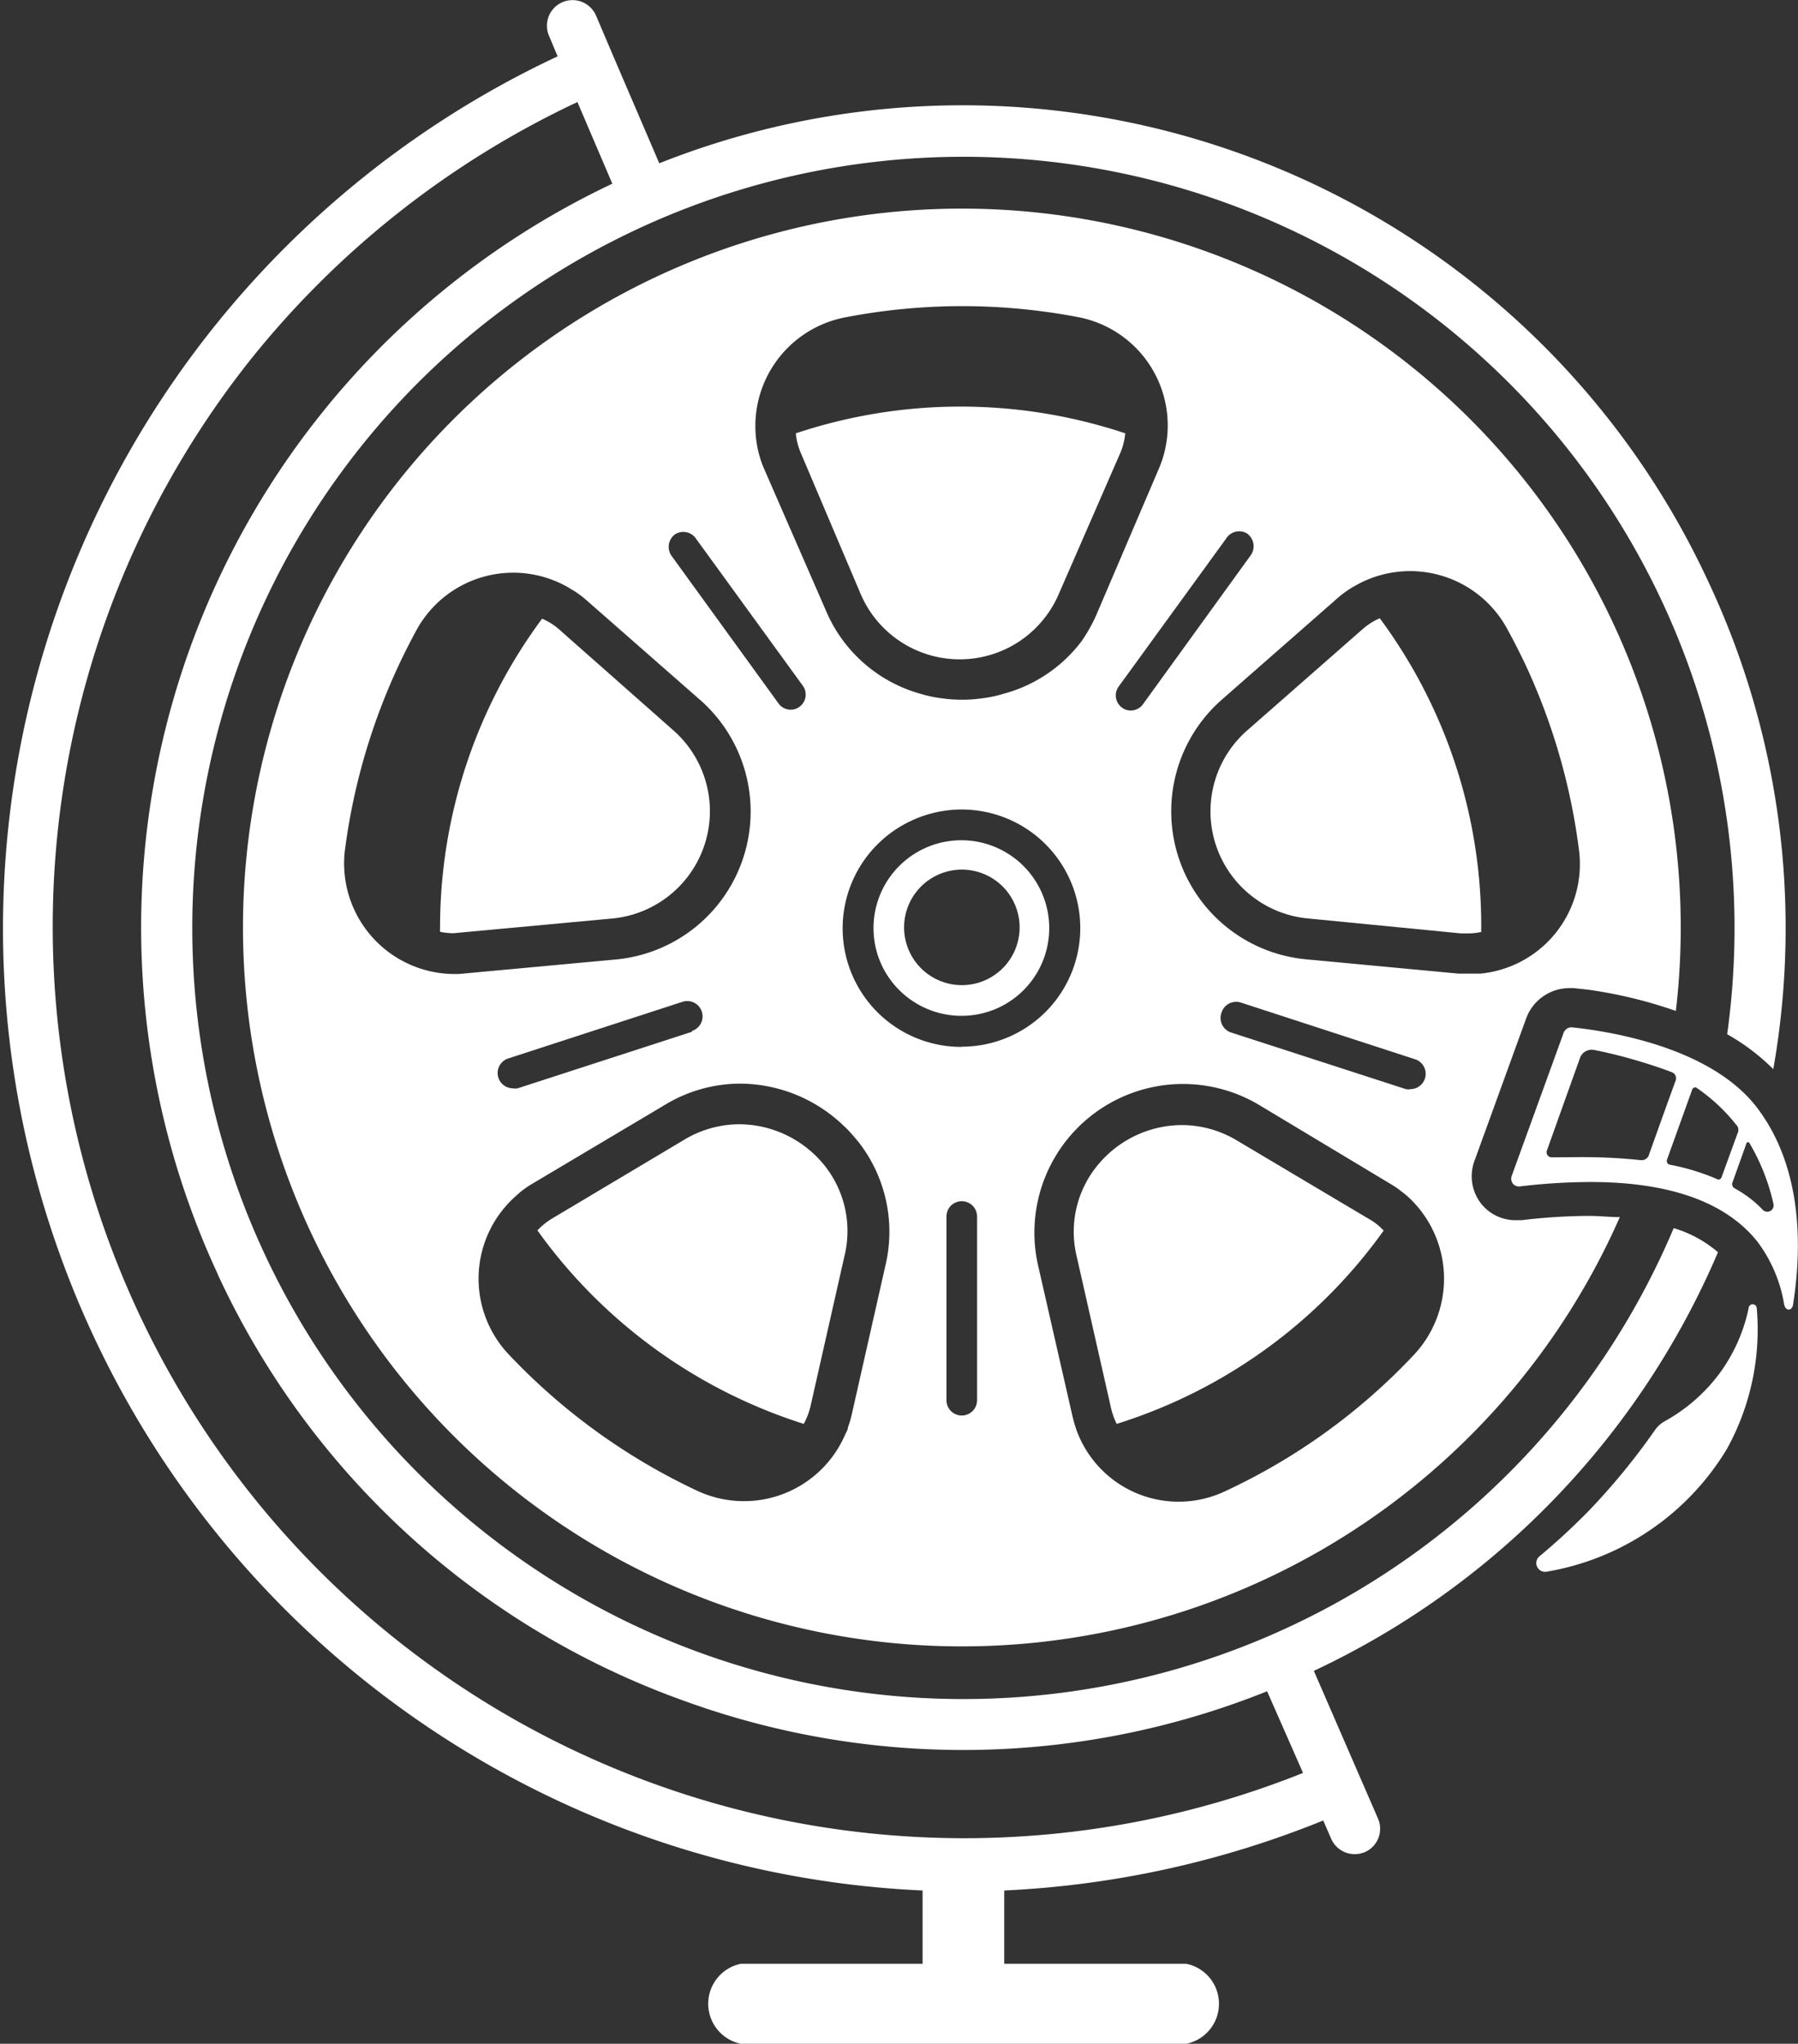 <svg id="Ebene_1" data-name="Ebene 1" xmlns="http://www.w3.org/2000/svg" viewBox="0 0 88.09 100.13"><rect x="0" y="0" width="88.09" height="100.13" fill="#333333" stroke="none"/><defs><style>.cls-1{fill:#fff;}</style></defs><title>Zeichenfläche 1500</title><g id="Streifen_1" data-name="Streifen 1"><path class="cls-1" d="M86,54.16c-2.27-2.83-7-3.62-9-3.83H77a.42.42,0,0,0-.4.29l-2.54,7a.4.4,0,0,0,.06.37.4.4,0,0,0,.31.14h0a29.47,29.47,0,0,1,3.5-.22c3.9,0,6.64,1,8.17,2.92a7,7,0,0,1,1.31,3.07c.07.36.4.33.44,0C88.33,60.82,88.23,57,86,54.16Zm-5.61,2.68c-.65-.07-1.36-.12-2.11-.14s-1.55,0-2.24,0a.25.25,0,0,1-.25-.34l1.62-4.53a.61.61,0,0,1,.69-.39c.66.13,1.36.3,2.1.52s1.18.37,1.71.57a.32.32,0,0,1,.19.4c-.44,1.2-.87,2.41-1.3,3.61A.38.38,0,0,1,80.39,56.84Zm3.79.95a11,11,0,0,0-2.38-.73.19.19,0,0,1-.13-.24l1.24-3.45a.15.15,0,0,1,.22-.07,8.94,8.94,0,0,1,2,1.89.36.36,0,0,1,0,.33l-.79,2.17A.17.17,0,0,1,84.18,57.79Zm2.19,1.49a5.27,5.27,0,0,0-.48-.45,6.23,6.23,0,0,0-.9-.61.23.23,0,0,1-.11-.29L85.57,56a.08.08,0,0,1,.14,0,10,10,0,0,1,.82,1.75A9.28,9.28,0,0,1,86.89,59,.31.31,0,0,1,86.37,59.28Z"/></g><path class="cls-1" d="M81.09,70.05a1.45,1.45,0,0,1,.47-.42,8.41,8.41,0,0,0,2.72-2.39,8.26,8.26,0,0,0,1.39-3.14.2.2,0,0,1,.4,0A12.1,12.1,0,0,1,84.6,71a12.79,12.79,0,0,1-8.82,6,.43.43,0,0,1-.36-.75c.76-.63,1.55-1.35,2.35-2.16A32.56,32.56,0,0,0,81.09,70.05Z"/><path class="cls-1" d="M51,43.65a4.3,4.3,0,1,0-7.8,3.64,4.32,4.32,0,0,0,5.72,2.08A4.3,4.3,0,0,0,51,43.65ZM48.32,48a2.83,2.83,0,1,1,1.37-3.76A2.83,2.83,0,0,1,48.32,48ZM51,43.65a4.3,4.3,0,1,0-7.8,3.64,4.32,4.32,0,0,0,5.72,2.08A4.3,4.3,0,0,0,51,43.65ZM48.32,48a2.83,2.83,0,1,1,1.37-3.76A2.83,2.83,0,0,1,48.32,48Zm33.79,1.5a35.22,35.22,0,1,0-2.75,10.13c-.48,0-1-.06-1.52-.06a28.22,28.22,0,0,0-3.29.21l-.27,0A2.15,2.15,0,0,1,72.59,59a2.18,2.18,0,0,1-.36-2.1l2.54-7a2.26,2.26,0,0,1,2.12-1.49h.21l.73.08v0A22.46,22.46,0,0,1,82.11,49.53Zm-21-23.35a.76.76,0,0,1,.17,1.05L56,34.5a.74.74,0,0,1-.6.31.71.71,0,0,1-.44-.15.74.74,0,0,1-.17-1l5.28-7.27A.75.75,0,0,1,61.16,26.18ZM41.4,15.55a30.21,30.21,0,0,1,11.49,0,5.4,5.4,0,0,1,4.21,6.38A5.21,5.21,0,0,1,56.76,23L53.81,29.9A7.79,7.79,0,0,1,53,31.4,7.08,7.08,0,0,1,49.13,34a5.74,5.74,0,0,1-1,.21,6.77,6.77,0,0,1-1,.07,7,7,0,0,1-1-.07,5.83,5.83,0,0,1-1-.21,7.1,7.1,0,0,1-4.68-4.12l-3-6.88a5,5,0,0,1-.34-1.08A5.42,5.42,0,0,1,41.4,15.55ZM33.07,26.18a.75.75,0,0,1,1,.17l5.28,7.27a.74.74,0,0,1-.17,1,.71.71,0,0,1-.44.15.74.74,0,0,1-.6-.31L32.9,27.23A.76.76,0,0,1,33.07,26.18ZM22.28,47.72a5.42,5.42,0,0,1-5.39-6,30.75,30.75,0,0,1,3.56-10.93,5.4,5.4,0,0,1,7.41-2l.16.1a2.46,2.46,0,0,1,.34.22,4,4,0,0,1,.4.32l5.62,4.93A7.28,7.28,0,0,1,30.25,47l-7.46.69A4.35,4.35,0,0,1,22.28,47.72ZM33.9,50.55l-8.54,2.77a.67.67,0,0,1-.24,0,.75.75,0,0,1-.23-1.46l8.55-2.78a.75.75,0,0,1,.46,1.43ZM43.38,62l-1.65,7.3a4.71,4.71,0,0,1-.19.64c0,.12-.09.24-.14.36a5.4,5.4,0,0,1-7.19,2.76,30.48,30.48,0,0,1-9.32-6.74,5.4,5.4,0,0,1,.38-7.72,4.46,4.46,0,0,1,.85-.63l6.44-3.83a7.13,7.13,0,0,1,3.71-1.05,7.36,7.36,0,0,1,5.09,2.09,3,3,0,0,1,.25.25c.16.17.31.35.46.53A7.15,7.15,0,0,1,43.38,62Zm4.49,6.6a.75.75,0,0,1-1.5,0v-9a.75.75,0,0,1,1.5,0Zm-.75-17.31A5.81,5.81,0,0,1,44.67,40.2a5.81,5.81,0,1,1,2.45,11.08ZM69.26,66.39A30.08,30.08,0,0,1,60,73.07a5.32,5.32,0,0,1-7.17-2.78,3.52,3.52,0,0,1-.15-.42c-.05-.15-.09-.3-.13-.46L50.86,62a7.28,7.28,0,0,1,10.82-7.87L68.12,58a4.4,4.4,0,0,1,.45.3c.14.11.28.21.41.33A5.45,5.45,0,0,1,69.26,66.39ZM59.85,49.6a.75.75,0,0,1,.95-.48l8.54,2.78a.75.75,0,0,1-.23,1.46.62.62,0,0,1-.23,0l-8.55-2.77A.75.75,0,0,1,59.85,49.6Zm12.68-1.9-.57,0-.5,0L64,47a7.28,7.28,0,0,1-4.13-12.73l5.62-4.93a4.94,4.94,0,0,1,.9-.64,5.41,5.41,0,0,1,7.43,2.07c.32.58.63,1.19.92,1.8a30.63,30.63,0,0,1,2.63,9.16A5.39,5.39,0,0,1,72.53,47.7ZM51,43.65a4.3,4.3,0,1,0-7.8,3.64,4.32,4.32,0,0,0,5.72,2.08A4.3,4.3,0,0,0,51,43.65ZM48.32,48a2.83,2.83,0,1,1,1.37-3.76A2.83,2.83,0,0,1,48.32,48Z"/><path class="cls-1" d="M72.57,45.43v.23a3,3,0,0,1-.67.07l-.32,0L64.11,45a5.27,5.27,0,0,1-3-9.22l5.63-4.94a3.18,3.18,0,0,1,.86-.55A25.32,25.32,0,0,1,72.57,45.43Z"/><path class="cls-1" d="M39.25,22.23a3.21,3.21,0,0,1-.26-1,25.51,25.51,0,0,1,16.14,0,3.21,3.21,0,0,1-.26,1l-3,6.88a5.28,5.28,0,0,1-9.7,0Z"/><path class="cls-1" d="M22.22,45.72a3,3,0,0,1-.66-.07,1.62,1.62,0,0,1,0-.22,25.39,25.39,0,0,1,5-15.12,3.14,3.14,0,0,1,.86.55L33,35.79A5.28,5.28,0,0,1,30,45l-7.45.69Z"/><path class="cls-1" d="M67.79,60.29a25.4,25.4,0,0,1-13.08,9.47,3.53,3.53,0,0,1-.28-.79l-1.68-7.42a5.12,5.12,0,0,1,1-4.43,5.37,5.37,0,0,1,4.16-2,5.28,5.28,0,0,1,2.7.76L67,59.68A3,3,0,0,1,67.79,60.29Z"/><path class="cls-1" d="M41.37,61.55l-1.65,7.3a3.55,3.55,0,0,1-.34.91,25.51,25.51,0,0,1-13.05-9.48,3.41,3.41,0,0,1,.75-.6l6.44-3.84a5.27,5.27,0,0,1,2.69-.76,5.39,5.39,0,0,1,4.17,2A5.15,5.15,0,0,1,41.37,61.55Z"/><path class="cls-1" d="M83.67,28.44A40.27,40.27,0,0,0,32.3,8L30.09,2.85h0L29.2.76a1.25,1.25,0,0,0-2.3,1l.42,1A47.18,47.18,0,0,0,45.2,92.62v3.59H36.3a2,2,0,0,0,0,3.92H58.12a2,2,0,0,0,0-3.92H49.2V92.62a47.38,47.38,0,0,0,15.63-3.43l.39.9a1.26,1.26,0,0,0,1.15.75,1.31,1.31,0,0,0,.5-.1,1.25,1.25,0,0,0,.64-1.65l-3.14-7.23a40,40,0,0,0,19.8-20.51A5.89,5.89,0,0,0,82,60.17a37.78,37.78,0,1,1,2.62-9.5,10.5,10.5,0,0,1,2.26,1.71A39.88,39.88,0,0,0,83.67,28.44Zm-73,34A40,40,0,0,0,33.41,83.29a40,40,0,0,0,28.67-.43l1.76,4A44.66,44.66,0,0,1,12.25,17.65,45,45,0,0,1,28.29,5L30,9A40.3,40.3,0,0,0,10.69,62.47Z"/></svg>